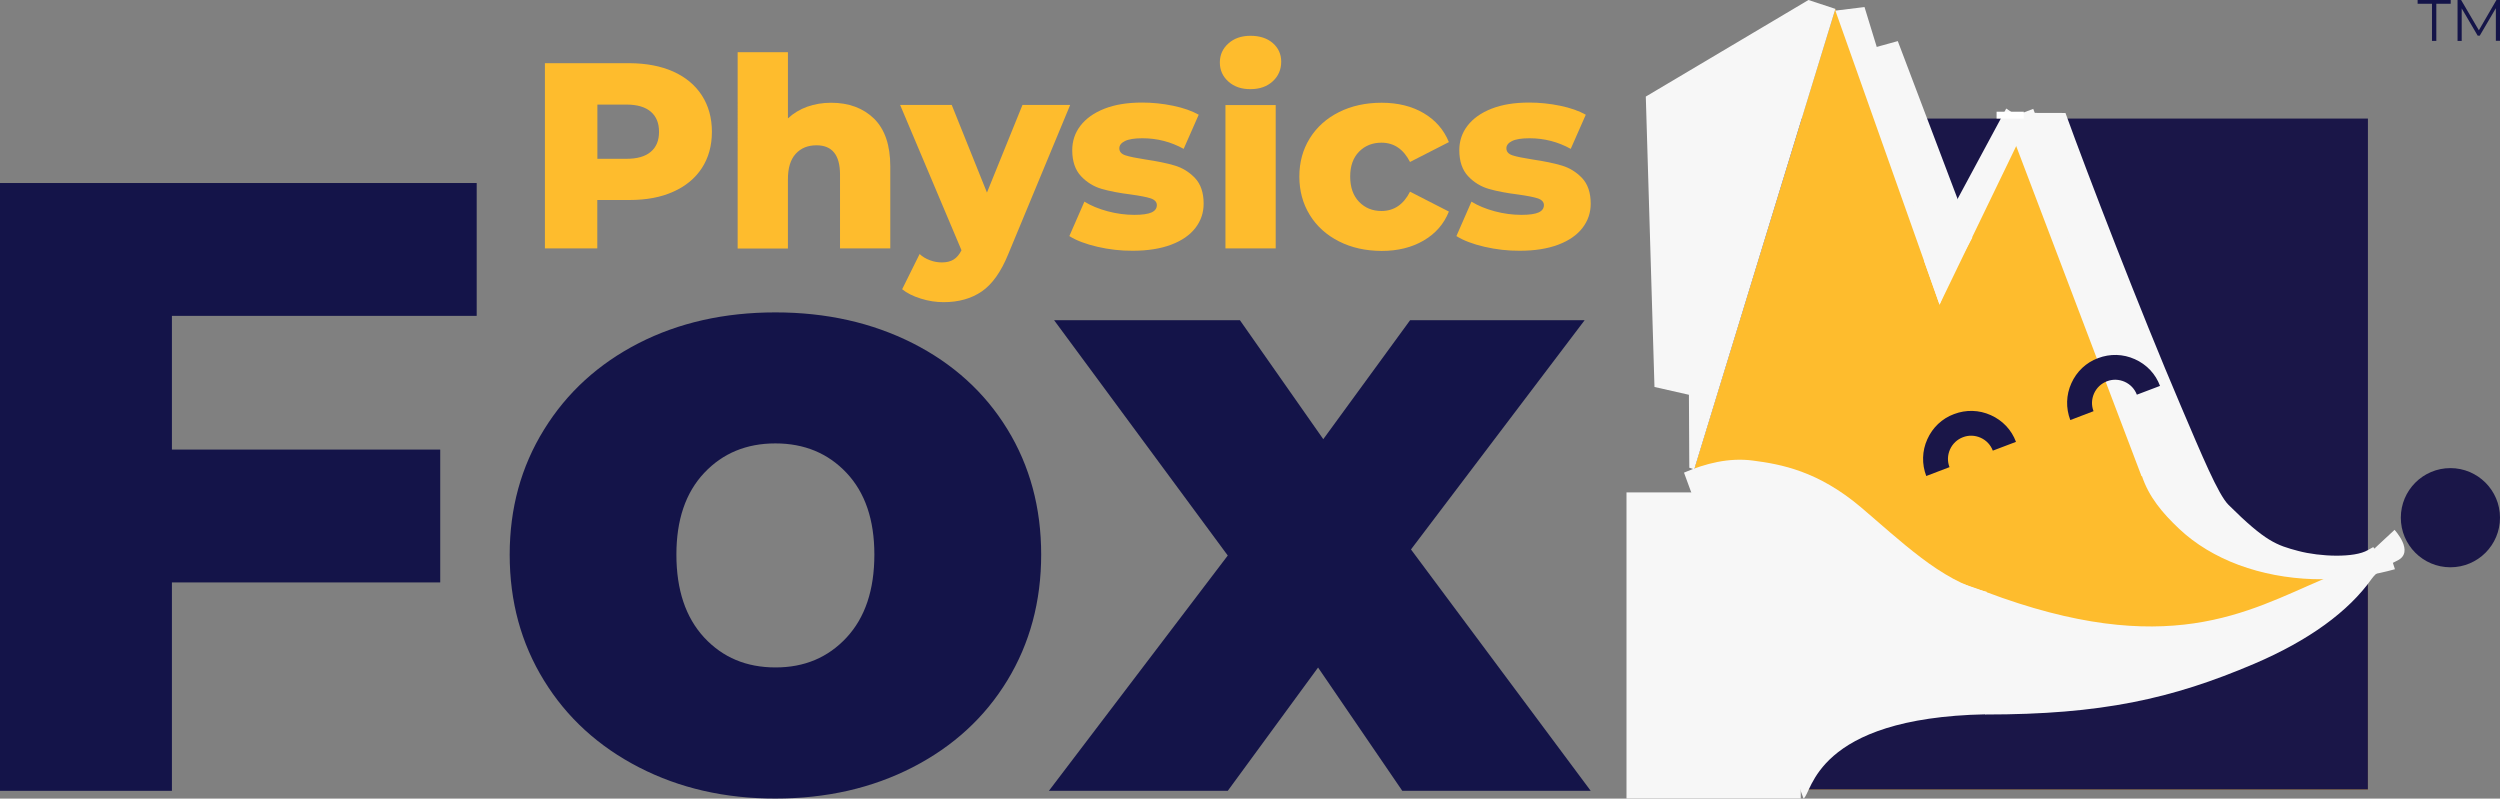 <?xml version="1.0" encoding="utf-8"?>
<!-- Generator: Adobe Illustrator 18.0.0, SVG Export Plug-In . SVG Version: 6.00 Build 0)  -->
<!DOCTYPE svg PUBLIC "-//W3C//DTD SVG 1.1//EN" "http://www.w3.org/Graphics/SVG/1.1/DTD/svg11.dtd">
<svg version="1.1" id="Layer_1" xmlns="http://www.w3.org/2000/svg" xmlns:xlink="http://www.w3.org/1999/xlink" x="0px" y="0px"
	 viewBox="0 0 2591.3 827.8" enable-background="new 0 0 2591.3 827.8" xml:space="preserve">
<rect x="0" y="0" width="2591.3" height="827.8" fill="#808080" stroke="none"/>
<g>
	<path fill="#FEBC2D" d="M697.9,74.2c12.8,5.8,22.7,14,29.6,24.7c6.9,10.7,10.4,23.3,10.4,37.7c0,14.4-3.5,27-10.4,37.6
		c-6.9,10.6-16.8,18.8-29.6,24.5c-12.8,5.8-27.9,8.6-45.3,8.6h-33.5v50.2h-54.3v-192h87.8C670,65.6,685.1,68.5,697.9,74.2z
		 M674.6,157.3c5.7-4.8,8.5-11.7,8.5-20.7c0-9-2.8-15.9-8.5-20.8c-5.7-4.9-14.1-7.4-25.2-7.4h-30.2v56.2h30.2
		C660.5,164.6,668.9,162.2,674.6,157.3z"/>
	<path fill="#FEBC2D" d="M905.9,122.9c11.2,11,16.9,27.5,16.9,49.6v85h-52.1v-76.5c0-20.3-8.1-30.4-24.4-30.4
		c-9,0-16.1,2.9-21.5,8.8c-5.4,5.9-8.1,14.6-8.1,26.3v71.9h-52.1V54.1h52.1v68.6c5.7-5.3,12.3-9.3,20-12.1
		c7.7-2.7,15.9-4.1,24.7-4.1C879.8,106.5,894.6,112,905.9,122.9z"/>
	<path fill="#FEBC2D" d="M1109.2,108.9l-64.2,154.7c-7.5,18.3-16.6,31.1-27.4,38.5c-10.8,7.4-24,11.1-39.5,11.1
		c-7.9,0-15.8-1.2-23.7-3.7c-8-2.5-14.4-5.7-19.3-9.7l18.1-36.5c2.9,2.7,6.4,4.9,10.6,6.4c4.1,1.6,8.3,2.3,12.5,2.3
		c4.9,0,9-1,12.2-3c3.2-2,5.9-5.2,8.1-9.6l-63.6-150.6h53.5l36.5,90.8l36.8-90.8H1109.2z"/>
	<path fill="#FEBC2D" d="M1137.5,255.8c-12.1-2.8-21.8-6.5-29.1-11.1l15.6-35.7c6.8,4.2,14.8,7.5,24.1,10c9.3,2.5,18.6,3.7,27.7,3.7
		c8.4,0,14.4-0.9,18-2.6c3.6-1.7,5.3-4.3,5.3-7.5s-2.2-5.6-6.4-7c-4.3-1.4-11.1-2.7-20.4-4c-11.9-1.5-22-3.4-30.3-5.8
		c-8.3-2.4-15.5-6.8-21.5-13.2c-6-6.4-9.1-15.4-9.1-26.9c0-9.5,2.8-18,8.5-25.4c5.7-7.4,13.9-13.3,24.8-17.6
		c10.9-4.3,23.9-6.4,39.1-6.4c10.8,0,21.5,1.1,32.1,3.3c10.6,2.2,19.5,5.3,26.6,9.3l-15.6,35.4c-13.2-7.3-27.4-11-42.8-11
		c-8.2,0-14.3,1-18.1,2.9s-5.8,4.4-5.8,7.5c0,3.5,2.1,5.9,6.3,7.3c4.2,1.4,11.2,2.8,20.8,4.3c12.2,1.8,22.4,3.9,30.4,6.3
		c8,2.4,15,6.7,21,13c5.9,6.3,8.9,15.1,8.9,26.5c0,9.3-2.8,17.7-8.5,25.1c-5.7,7.4-14,13.2-25.1,17.4c-11.1,4.2-24.4,6.3-39.9,6.3
		C1161.8,260,1149.6,258.6,1137.5,255.8z"/>
	<path fill="#FEBC2D" d="M1273.2,84.5c-5.9-5.3-8.8-11.9-8.8-19.7c0-7.9,2.9-14.4,8.8-19.7c5.8-5.3,13.5-8,23-8
		c9.5,0,17.2,2.5,23,7.5c5.8,5,8.8,11.5,8.8,19.3c0,8.2-2.9,15-8.8,20.4c-5.9,5.4-13.5,8.1-23,8.1
		C1286.8,92.5,1279.1,89.8,1273.2,84.5z M1270.2,108.9h52.1v148.6h-52.1V108.9z"/>
	<path fill="#FEBC2D" d="M1387.9,250.2c-13-6.6-23.1-15.7-30.3-27.4c-7.2-11.7-10.8-25-10.8-39.8s3.6-28,10.8-39.6
		c7.2-11.6,17.3-20.7,30.3-27.2c13-6.5,27.7-9.7,44.2-9.7c16.8,0,31.4,3.6,43.6,10.8c12.2,7.2,20.9,17.2,26.1,30l-40.3,20.6
		c-6.8-13.3-16.6-20-29.6-20c-9.3,0-17.1,3.1-23.2,9.3c-6.1,6.2-9.2,14.8-9.2,25.8c0,11.2,3.1,19.9,9.2,26.2
		c6.1,6.3,13.8,9.5,23.2,9.5c13,0,22.9-6.7,29.6-20l40.3,20.6c-5.1,12.8-13.8,22.8-26.1,30c-12.3,7.2-26.8,10.8-43.6,10.8
		C1415.6,260,1400.9,256.8,1387.9,250.2z"/>
	<path fill="#FEBC2D" d="M1538.7,255.8c-12.1-2.8-21.8-6.5-29.1-11.1l15.6-35.7c6.8,4.2,14.8,7.5,24.1,10c9.3,2.5,18.6,3.7,27.7,3.7
		c8.4,0,14.4-0.9,18-2.6c3.6-1.7,5.3-4.3,5.3-7.5s-2.2-5.6-6.4-7c-4.3-1.4-11.1-2.7-20.4-4c-11.9-1.5-22-3.4-30.3-5.8
		c-8.3-2.4-15.5-6.8-21.5-13.2c-6-6.4-9.1-15.4-9.1-26.9c0-9.5,2.8-18,8.5-25.4c5.7-7.4,13.9-13.3,24.8-17.6
		c10.9-4.3,23.9-6.4,39.1-6.4c10.8,0,21.5,1.1,32.1,3.3c10.6,2.2,19.5,5.3,26.6,9.3l-15.6,35.4c-13.2-7.3-27.4-11-42.8-11
		c-8.2,0-14.3,1-18.1,2.9s-5.8,4.4-5.8,7.5c0,3.5,2.1,5.9,6.3,7.3c4.2,1.4,11.2,2.8,20.8,4.3c12.2,1.8,22.4,3.9,30.4,6.3
		c8,2.4,15,6.7,21,13c5.9,6.3,8.9,15.1,8.9,26.5c0,9.3-2.8,17.7-8.5,25.1c-5.7,7.4-14,13.2-25.1,17.4c-11.1,4.2-24.4,6.3-39.9,6.3
		C1563,260,1550.8,258.6,1538.7,255.8z"/>
</g>
<g>
	<path fill="#141449" d="M178.2,327.4V466h278.1v137.7H178.2v216H0v-630h494.1v137.7H178.2z"/>
	<path fill="#141449" d="M662.4,795.4c-42-21.6-74.9-51.6-98.5-90c-23.7-38.4-35.6-81.9-35.6-130.5c0-48,11.8-91.2,35.6-129.6
		c23.7-38.4,56.4-68.2,98.1-89.6c41.7-21.3,88.9-31.9,141.8-31.9c52.8,0,100.2,10.7,142.2,31.9c42,21.3,74.7,51,98.1,89.1
		c23.4,38.1,35.1,81.5,35.1,130s-11.7,92.1-35.1,130.5c-23.4,38.4-56.1,68.4-98.1,90c-42,21.6-89.4,32.4-142.2,32.4
		C751.5,827.8,704.4,817,662.4,795.4z M877.5,660.8c19.2-20.7,28.8-49.3,28.8-86c0-36-9.6-64.2-28.8-84.6
		c-19.2-20.4-43.8-30.6-73.8-30.6c-30,0-54.6,10.2-73.8,30.6c-19.2,20.4-28.8,48.6-28.8,84.6c0,36.6,9.6,65.2,28.8,86
		c19.2,20.7,43.8,31,73.8,31C833.7,691.9,858.3,681.5,877.5,660.8z"/>
	<path fill="#141449" d="M1453.5,819.7l-87.3-127.8l-93.6,127.8h-185.4l185.4-243.9l-180-243.9h192.6l86.4,123.3l90-123.3h180.9
		l-180,237.6l186.3,250.2H1453.5z"/>
</g>
<polygon fill="#FFFFFF" points="1900.1,211.1 1832.6,404.4 1941.7,351.3 "/>
<polyline fill="#1A1648" points="1756.3,818.2 1756.3,489.4 1756.3,122.9 2086.5,122.9 2454.4,122.9 2454.4,818.2 "/>
<polyline fill="#FEBC2D" points="1756.3,818.2 1756.3,485.2 1902.4,9.2 2005,268.9 2074.3,153 2109.9,130.2 2169.9,360.2 
	2220.1,490.1 2312.1,574.8 2454.4,580.4 2454.4,818.2 "/>
<polyline fill="#1A1648" points="1756.3,818.2 1950.3,736.7 2337.8,644.9 2454.4,580.4 2454.4,818.2 "/>
<path fill="#F7F7F7" d="M2058,740.6c0,0-188.4-198.3,0-127.2c188.4,71.1,271.6,20.4,349.9-13c35.7-15.2,54-15.7,54-32.5l20.1-18.7
	c0,0,21.2,22.9,3,31.8c-10.7,5.1-21,10.9-26.8,19.1c-23.8,33.7-65.1,63.8-121.6,87.9C2251,724.5,2178.1,740.6,2058,740.6z"/>
<polygon fill="#F7F7F7" points="2010.4,315.8 1902.4,11 1932.6,7.3 2019.9,292.1 "/>
<polygon fill="#F7F7F7" points="2010.4,315.8 1994.4,270.6 2079.5,112.5 2101.5,127.3 "/>
<rect x="1966" y="287.8" transform="matrix(0.355 0.935 -0.935 0.355 1678.654 -1827.54)" fill="#F7F7F7" width="395.8" height="30.2"/>
<path fill="#F7F7F7" d="M2421.4,600c-7.9,0.4-15.8,0.5-23.6,0.3c-27.5-0.9-53.4-5.9-77.3-14.7c-24.1-9-44.9-21.6-61.7-37.4
	c-17.6-16.6-31.6-33.4-38.7-55L2103.4,117l37.5,0.1c22.7,62.8,77.2,204.4,119.6,303.7c21.6,50.6,38.7,92,49.5,102.6
	c38.4,38.1,49.7,41.7,72.3,47.7c22.6,6,58.1,7.3,72-0.9c13.9-8.1-4.7,2.8,20.3-4.1l7.8,23.9C2462.3,595.6,2441.8,598.9,2421.4,600z"
	/>
<path fill="#1A1648" d="M2591.3,536.6c0,28.4-23,51.4-51.4,51.4s-51.4-23-51.4-51.4c0-28.4,23-51.4,51.4-51.4
	C2568.2,485.2,2591.3,508.2,2591.3,536.6"/>
<path fill="#F7F7F7" d="M1745.5,489.9c22.2-9.6,46.8-15.8,71.5-12.5c29.1,3.8,67.3,10.7,111.8,48.3c19.7,16.7,40.6,35.8,62.4,52.3
	c21.8,16.5,44.6,30.1,68.1,35.4l-1,127c-177.7,3.6-179.8,82-188.9,87.3"/>
<rect x="1685.9" y="510.4" fill="#F7F7F7" width="180.6" height="317.3"/>
<path fill="#1A1648" d="M2145.9,435.4c-4.7-12.4-4.4-26,1.1-38.1c5.4-12.1,15.2-21.5,27.7-26.1c12.4-4.7,25.9-4.4,38.1,1.1
	c12.1,5.4,21.5,15.2,26.1,27.7l-24,9.1c-2.3-6-6.7-10.7-12.7-13.4c-5.9-2.6-12.4-2.8-18.3-0.5l0,0c-6,2.3-10.7,6.7-13.4,12.7
	c-2.6,5.9-2.8,12.4-0.5,18.3L2145.9,435.4z"/>
<rect x="2069.5" y="115.8" fill="#FFFFFF" width="28.2" height="7.1"/>
<g>
	<path fill="#141449" d="M2520.8,3.9h-14.9V0h34.3v3.9h-14.9v38.5h-4.5V3.9L2520.8,3.9z"/>
	<path fill="#141449" d="M2591.3,0v42.3h-4.3V8.5L2570.3,37h-2.1l-16.6-28.3v33.7h-4.3V0h3.7l18.4,31.4L2587.6,0H2591.3L2591.3,0z"
		/>
</g>
<polygon fill="#F7F7F7" points="2016.4,297.3 1922.8,54.8 1967.1,42.6 2044.3,246.4 "/>
<polygon fill="#F7F7F7" points="1756.1,486.5 1751,484.8 1750.6,409.2 1714.9,401.1 1705.9,100.1 1874.5,0 1902.4,9.2 "/>
<path fill="#1A1648" d="M1996.6,493.4c-4.7-12.4-4.4-26,1.1-38.1c5.4-12.1,15.2-21.5,27.7-26.1c12.4-4.7,25.9-4.4,38.1,1.1
	c12.1,5.4,21.5,15.2,26.1,27.7l-24,9.1c-2.3-6-6.7-10.7-12.7-13.4c-5.9-2.6-12.4-2.8-18.3-0.5l0,0c-6,2.3-10.7,6.7-13.4,12.7
	c-2.6,5.9-2.8,12.4-0.5,18.3L1996.6,493.4z"/>
<line fill="none" x1="2247.8" y1="426.8" x2="1974.2" y2="532.3"/>
<line fill="none" x1="2010.4" y1="315.8" x2="1756.1" y2="486.5"/>
</svg>
